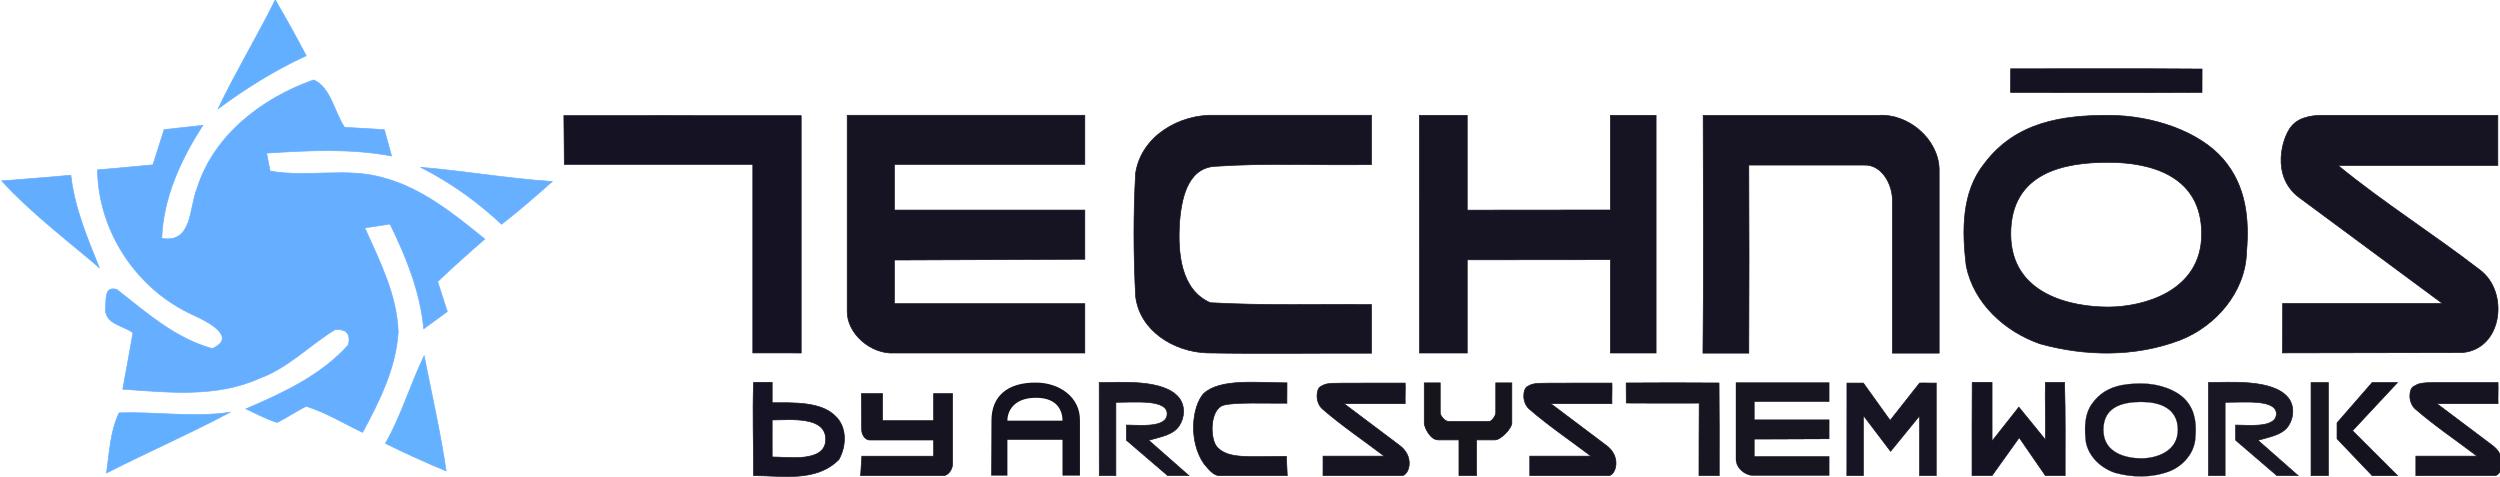 <?xml version="1.0" encoding="UTF-8" standalone="no"?>
<!-- Generator: Adobe Illustrator 13.0.0, SVG Export Plug-In . SVG Version: 6.00 Build 14948)  -->

<svg
   xmlns:ns="&amp;#38;#38;#38;#38;#38;ns_sfw;"
   xmlns:dc="http://purl.org/dc/elements/1.1/"
   xmlns:cc="http://creativecommons.org/ns#"
   xmlns:rdf="http://www.w3.org/1999/02/22-rdf-syntax-ns#"
   xmlns:svg="http://www.w3.org/2000/svg"
   xmlns="http://www.w3.org/2000/svg"
   xmlns:sodipodi="http://sodipodi.sourceforge.net/DTD/sodipodi-0.dtd"
   xmlns:inkscape="http://www.inkscape.org/namespaces/inkscape"
   version="1.1"
   id="svg2"
   x="0px"
   y="0px"
   width="152.135"
   height="29.049"
   viewBox="0.25 0 152.135 29.049"
   enable-background="new 0.25 0 567.927 113.032"
   xml:space="preserve"
   inkscape:version="0.91 r13725"
   sodipodi:docname="technos.svg"><defs
     id="defs21" /><sodipodi:namedview
     pagecolor="#ffffff"
     bordercolor="#666666"
     borderopacity="1"
     objecttolerance="10"
     gridtolerance="10"
     guidetolerance="10"
     inkscape:pageopacity="0"
     inkscape:pageshadow="2"
     inkscape:window-width="1920"
     inkscape:window-height="1137"
     id="namedview19"
     showgrid="false"
     inkscape:zoom="4"
     inkscape:cx="57.355051"
     inkscape:cy="1.6189426"
     inkscape:window-x="-8"
     inkscape:window-y="-8"
     inkscape:window-maximized="1"
     inkscape:current-layer="g4806"
     fit-margin-top="0"
     fit-margin-left="0"
     fit-margin-right="0"
     fit-margin-bottom="0" /><g
     transform="matrix(0.778,0,0,0.778,-111.668,-251.077)"
     id="g4889"><g
       transform="matrix(0.564,0,0,-0.564,14.395,443.413)"
       id="g4806"><g
         id="g5308"><path
           d="m 267.71,214 c 1.49,-2.54 2.92,-5.12 4.29,-7.73 -4.33,-1.99 -8.38,-4.53 -12.21,-7.35 2.45,5.13 5.4,9.99 7.92,15.08 z"
           style="fill:#62afff;fill-opacity:1;fill-rule:nonzero;stroke:#62afff;stroke-width:0.094;stroke-linecap:butt;stroke-linejoin:miter;stroke-miterlimit:10;stroke-dasharray:none;stroke-opacity:1"
           id="path4205"
           inkscape:connector-curvature="0" /><path
           d="m 508.37,201.17 c 0,1.1 0.01,2.19 0.02,3.28 8.85,0 17.69,0.04 26.54,-0.03 0,-0.81 0,-2.43 -0.01,-3.24 -8.85,-0.06 -17.7,0 -26.55,-0.01 z"
           style="fill:#151221;fill-opacity:1;fill-rule:nonzero;stroke:#151221;stroke-width:0.094;stroke-linecap:butt;stroke-linejoin:miter;stroke-miterlimit:10;stroke-dasharray:none;stroke-opacity:1"
           id="path4217"
           inkscape:connector-curvature="0" /><path
           d="m 256.87,187.87 c 2.32,7.43 9.09,12.56 16.17,15.04 2.38,-1.06 2.86,-4.47 4.28,-6.57 1.84,-0.11 3.67,-0.22 5.52,-0.33 0.32,-1.22 0.66,-2.43 1,-3.65 -5.72,1.08 -11.56,0.77 -17.33,0.4 0.12,-0.62 0.37,-1.87 0.49,-2.49 5.25,-0.94 10.72,0.58 15.9,-0.99 5.31,-1.48 9.66,-5.04 13.87,-8.44 -2.22,-1.92 -4.41,-3.88 -6.54,-5.9 0.44,-1.38 0.88,-2.77 1.34,-4.16 -1.1,-0.79 -2.19,-1.58 -3.27,-2.38 -0.48,5.14 -2.42,9.94 -4.67,14.52 -1.17,-0.17 -2.34,-0.34 -3.5,-0.53 2.05,-4.6 4.46,-9.28 4.63,-14.42 -0.3,-5.01 -2.59,-9.6 -4.94,-13.94 -2.59,1.22 -5.06,2.76 -7.81,3.62 -1.39,-0.66 -2.65,-1.58 -4.04,-2.24 -1.51,0.45 -2.9,1.22 -4.32,1.88 5.13,2.2 10.41,4.63 14.2,8.87 0.35,1.55 -0.27,2.25 -1.87,2.11 -3.54,-2.17 -6.5,-5.31 -10.48,-6.75 -5.96,-2.69 -12.62,-1.94 -18.94,-1.5 0.47,2.61 0.97,5.21 1.42,7.82 -1.27,0.98 -3.73,1.18 -3.82,3.16 0.16,1.15 -0.31,3.38 1.57,2.85 4.09,-3.2 8.12,-6.8 13.25,-8.2 3.61,1.62 -0.79,3.82 -2.6,4.64 -7.83,3.51 -13.21,11.54 -13.32,20.14 2.56,0.23 5.12,0.46 7.68,0.7 0.52,1.63 1.04,3.26 1.56,4.89 1.78,0.2 3.57,0.39 5.36,0.59 -3.03,-4.72 -5.49,-9.98 -5.69,-15.68 4.3,-0.7 3.77,4.21 4.9,6.94 z"
           style="fill:#66aeff;fill-opacity:1;fill-rule:nonzero;stroke:#66aeff;stroke-width:0.094;stroke-linecap:butt;stroke-linejoin:miter;stroke-miterlimit:10;stroke-dasharray:none;stroke-opacity:1"
           id="path4219"
           inkscape:connector-curvature="0" /><path
           d="m 307.74,197.96 32.91,-0.01 0,-32.91 -6.71,0.01 0,26.14 -26.14,0 z"
           style="fill:#151323;fill-opacity:1;fill-rule:nonzero;stroke:#151323;stroke-width:0.094;stroke-linecap:butt;stroke-linejoin:miter;stroke-miterlimit:10;stroke-dasharray:none;stroke-opacity:1"
           id="path4229"
           inkscape:connector-curvature="0"
           sodipodi:nodetypes="ccccccc" /><path
           d="m 347.03,198.005 32.955,0 0,-6.815 -26.41,0 0,-6.335 26.41,0 0,-6.815 -26.41,-0.11 0,-6.05 26.41,0 0,-6.845 -26.41,0 c -3.25,-0.19 -6.625,2.685 -6.545,5.865 z"
           style="fill:#161423;fill-opacity:1;fill-rule:nonzero;stroke:#161423;stroke-width:0.094;stroke-linecap:butt;stroke-linejoin:miter;stroke-miterlimit:10;stroke-dasharray:none;stroke-opacity:1"
           id="path4231"
           inkscape:connector-curvature="0"
           sodipodi:nodetypes="cccccccccccccc" /><path
           d="m 387.03,189.98 c 0.79,5.15 6.09,8.205 11,8.025 l 21.71,0 0,-6.835 c -7.26,-0.13 -14.55,0.26 -21.8,-0.25 -3.86,-0.31 -4.58,-4.81 -4.83,-7.89 -0.21,-3.96 0.09,-9.17 4.27,-11.02 7.44,-0.42 14.91,-0.19 22.36,-0.25 l 0,-6.75 c -7.61,0.03 -15.23,-0.1 -22.83,0.04 -4.54,0.16 -9.3,3.03 -9.88,7.84 -0.29,5.69 -0.32,11.41 0,17.09 z"
           style="fill:#161422;fill-opacity:1;fill-rule:nonzero;stroke:#161422;stroke-width:0.094;stroke-linecap:butt;stroke-linejoin:miter;stroke-miterlimit:10;stroke-dasharray:none;stroke-opacity:1"
           id="path4233"
           inkscape:connector-curvature="0"
           sodipodi:nodetypes="cccccccccccc" /><path
           d="m 426.39,197.995 6.63,0 0,-13.145 19.86,0.02 0,13.125 6.33,0 0,-32.96 -6.33,0 0,12.945 -19.86,-0.02 0,-12.925 -6.62,0 z"
           style="fill:#161323;fill-opacity:1;fill-rule:nonzero;stroke:#161323;stroke-width:0.094;stroke-linecap:butt;stroke-linejoin:miter;stroke-miterlimit:10;stroke-dasharray:none;stroke-opacity:1"
           id="path4235"
           inkscape:connector-curvature="0"
           sodipodi:nodetypes="ccccccccccccc" /><path
           d="m 465.74,197.99 24.25,0 c 4.14,0.31 8.38,-3.25 8.48,-7.47 l 0,-25.5 -6.485,0 0,21.03 c 0.08,2.24 -1.415,5.18 -3.965,5.05 l -15.95,0 c 0.04,-8.73 0.04,-17.35 0,-26.08 l -6.36,0 c 0.12,10.96 0.06,22.01 0.03,32.97 z"
           style="fill:#161322;fill-opacity:1;fill-rule:nonzero;stroke:#161322;stroke-width:0.094;stroke-linecap:butt;stroke-linejoin:miter;stroke-miterlimit:10;stroke-dasharray:none;stroke-opacity:1"
           id="path4237"
           inkscape:connector-curvature="0"
           sodipodi:nodetypes="ccccccccccc" /><path
           d="m 504.75,191.32 c 4.39,5.83 10.956,6.68 17.152,6.68 6.196,0 12.636,-2.248 15.918,-6.03 3.282,-3.782 3.66,-8.45 3.28,-12.94 -0.15,-5.51 -4.25,-10.27 -9.24,-12.21 -6.21,-2.35 -13.06,-2.26 -19.4,-0.51 -4.89,1.71 -9.18,5.59 -10.24,10.81 -0.58,4.8 -0.68,10.22 2.53,14.2 m 17.152,0.16 c -6.064,0 -13.501,-1.373 -13.501,-9.926 0,-8.552 8.635,-10.143 13.501,-10.143 4.865,0 12.968,2.154 12.968,10.143 0,7.989 -6.903,9.926 -12.968,9.926 z"
           style="fill:#151422;fill-opacity:1;fill-rule:nonzero;stroke:#151422;stroke-width:0.094;stroke-linecap:butt;stroke-linejoin:miter;stroke-miterlimit:10;stroke-dasharray:none;stroke-opacity:1"
           id="path4239"
           inkscape:connector-curvature="0"
           sodipodi:nodetypes="czzccccczzzzz" /><path
           d="m 547.34,196.5 c 1.278,1.494 3.466,1.5 4.61,1.5 l 24,0 0,-6.95 -22.17,0 c 6.31,-5.17 13.3,-9.56 19.74,-14.54 4,-3.05 3.08,-10.89 -2.45,-11.41 l -24.99,-0.05 0.03,6.855 22.16,0 -19.79,14.635 c -4.116,2.99 -2.418,8.466 -1.14,9.96 z"
           style="fill:#161423;fill-opacity:1;fill-rule:nonzero;stroke:#161423;stroke-width:0.094;stroke-linecap:butt;stroke-linejoin:miter;stroke-miterlimit:10;stroke-dasharray:none;stroke-opacity:1"
           id="path4241"
           inkscape:connector-curvature="0"
           sodipodi:nodetypes="zccccccccccz" /><path
           d="m 287.88,190.79 c 6.1,-0.51 12.14,-1.57 18.25,-1.97 -2.3,-2.03 -4.61,-4.05 -7.03,-5.93 -3.35,3.14 -7.11,5.82 -11.22,7.9 z"
           style="fill:#67b0ff;fill-opacity:1;fill-rule:nonzero;stroke:#67b0ff;stroke-width:0.094;stroke-linecap:butt;stroke-linejoin:miter;stroke-miterlimit:10;stroke-dasharray:none;stroke-opacity:1"
           id="path4245"
           inkscape:connector-curvature="0" /><path
           d="m 229.77,188.91 c 3.2,0.25 6.4,0.49 9.59,0.78 0.51,-4.49 2.27,-8.66 3.94,-12.81 -4.59,3.92 -9.44,7.57 -13.53,12.03 z"
           style="fill:#63adfe;fill-opacity:1;fill-rule:nonzero;stroke:#63adfe;stroke-width:0.094;stroke-linecap:butt;stroke-linejoin:miter;stroke-miterlimit:10;stroke-dasharray:none;stroke-opacity:1"
           id="path4247"
           inkscape:connector-curvature="0" /><path
           d="m 282.99,152.5 c 2.21,3.86 3.44,8.16 5.37,12.15 1.04,-5.32 2.26,-10.6 3.05,-15.97 -2.86,1.17 -5.66,2.46 -8.42,3.82 z"
           style="fill:#64b1ff;fill-opacity:1;fill-rule:nonzero;stroke:#64b1ff;stroke-width:0.094;stroke-linecap:butt;stroke-linejoin:miter;stroke-miterlimit:10;stroke-dasharray:none;stroke-opacity:1"
           id="path4271"
           inkscape:connector-curvature="0" /><path
           d="m 334.045,160.97 2.58,0 0,-2.83 c 2.92,0 6.704,0.158 8.695,-1.79 1.71,-1.53 1.62,-4.2 0.56,-6.08 -3.14,-3.18 -7.824,-2.235 -11.835,-2.235 0.01,4.39 -0.16,8.555 0,12.935 m 2.58,-5.22 c 0.01,-1.71 -0.02,-3.42 0,-5.13 2.171,0 7.425,-0.846 7.425,2.44 0,3.286 -4.989,2.69 -7.425,2.69 z"
           style="fill:#161324;fill-opacity:1;fill-rule:nonzero;stroke:#161324;stroke-width:0.094;stroke-linecap:butt;stroke-linejoin:miter;stroke-miterlimit:10;stroke-dasharray:none;stroke-opacity:1"
           id="path4273"
           inkscape:connector-curvature="0"
           sodipodi:nodetypes="ccccccccczc" /><path
           sodipodi:nodetypes="ccccccccccczc"
           inkscape:connector-curvature="0"
           id="path4275"
           d="m 367.039,155.656 c -0.013,3.293 2.117,5.321 6.194,5.274 3.215,0 6.137,-2.012 6.074,-5.274 l 0,-7.621 -2.416,0 0,4.965 -7.644,0 0,-4.965 -2.247,0 m 2.247,7.621 7.644,0 c -0.002,1.194 -0.559,3.162 -3.658,3.169 -3.099,0.007 -3.986,-1.855 -3.986,-3.169 z"
           style="fill:#14121e;fill-opacity:1;fill-rule:nonzero;stroke:none;stroke-width:0.094;stroke-linecap:butt;stroke-linejoin:miter;stroke-miterlimit:10;stroke-dasharray:none;stroke-opacity:1" /><path
           d="m 381.98,160.929 c 2.796,0 8.939,0.549 11.062,-2.099 0.861,-1.074 0.838,-2.691 0.02,-3.91 -0.818,-1.219 -2.467,-1.498 -4.223,-1.982 l 5.571,-4.903 -2.94,0 -5.716,4.903 0,2.108 c 1.822,0 5.646,-0.463 5.646,1.568 0,2.031 -4.416,1.584 -7.11,1.584 0.01,-3.36 0,-6.803 0,-10.163 l -2.3,0 c -0.01,4.31 -0.01,8.584 -0.01,12.894 z"
           style="fill:#191724;fill-opacity:1;fill-rule:nonzero;stroke:#191724;stroke-width:0.094;stroke-linecap:butt;stroke-linejoin:miter;stroke-miterlimit:10;stroke-dasharray:none;stroke-opacity:1"
           id="path4277"
           inkscape:connector-curvature="0"
           sodipodi:nodetypes="cszccccczcccc" /><path
           d="m 396.45,159.39 c 2.276,2.149 7.455,1.51 11.57,1.51 -0.01,-0.71 -0.01,-2.12 -0.01,-2.83 -2.87,-0.02 -7.118,0.161 -8.75,-0.26 -1.967,-0.508 -1.979,-4.758 -0.88,-5.88 1.573,-1.606 4.225,-1.23 9.56,-1.23 0.03,-0.67 0.09,-1.985 0.12,-2.665 l -9.548,0 c -0.724,0.122 -1.243,0.728 -1.986,1.612 -2.19,3.15 -1.687,7.922 -0.075,9.743 z"
           style="fill:#161421;fill-opacity:1;fill-rule:nonzero;stroke:#161421;stroke-width:0.094;stroke-linecap:butt;stroke-linejoin:miter;stroke-miterlimit:10;stroke-dasharray:none;stroke-opacity:1"
           id="path4279"
           inkscape:connector-curvature="0"
           sodipodi:nodetypes="cccsscccccc" /><path
           d="m 412.71,160.402 c 0.662,0.348 0.756,0.453 3.149,0.456 l 8.556,0.012 c 0.04,-0.67 -0.03,-2.175 0,-2.855 l -8.485,0 7.57,-5.695 c 2.321,-1.601 1.443,-4.176 0.52,-4.285 l -11,0 c 0.02,0.67 -0.02,2.02 0,2.7 l 8.49,0 c -2.84,2.16 -5.83,4.165 -8.53,6.505 -1.093,0.931 -0.932,2.814 -0.27,3.162 z"
           style="fill:#161421;fill-opacity:1;fill-rule:nonzero;stroke:#161421;stroke-width:0.094;stroke-linecap:butt;stroke-linejoin:miter;stroke-miterlimit:10;stroke-dasharray:none;stroke-opacity:1"
           id="path4281"
           inkscape:connector-curvature="0"
           sodipodi:nodetypes="zscccccccccz" /><path
           d="m 427.06,160.895 2.216,0 0,-4.164 c 0,-0.408 0.649,-1.177 1.128,-1.177 l 5.68,0 c 0.358,0 0.891,0.819 0.891,1.177 l 0,4.164 2.23,0 0,-5.574 c 0,-0.72 -1.524,-2.336 -2.337,-2.336 l -2.56,0 0,-4.95 -2.435,0 0,4.95 -2.884,0 c -1.093,0 -1.929,1.749 -1.929,2.336 z"
           style="fill:#16141d;fill-opacity:1;fill-rule:nonzero;stroke:#16141d;stroke-width:0.094;stroke-linecap:butt;stroke-linejoin:miter;stroke-miterlimit:10;stroke-dasharray:none;stroke-opacity:1"
           id="path4283"
           inkscape:connector-curvature="0"
           sodipodi:nodetypes="ccssssccssccccssc" /><path
           sodipodi:nodetypes="ccccccc"
           d="m 455.06,160.88 c 4.29,0.03 8.58,0.04 12.88,0 0.05,-4.3 0.03,-8.555 0.03,-12.845 l -2.81,0 c 0.01,3.37 0,6.695 0.03,10.055 -3.37,-0.01 -6.74,-0.02 -10.11,0.01 0,0.7 -0.02,2.09 -0.02,2.78 z"
           style="fill:#171520;fill-opacity:1;fill-rule:nonzero;stroke:#171520;stroke-width:0.094;stroke-linecap:butt;stroke-linejoin:miter;stroke-miterlimit:10;stroke-dasharray:none;stroke-opacity:1"
           id="path4287"
           inkscape:connector-curvature="0" /><path
           d="m 485.68,160.869 2.275,0 3.715,-5.179 4.085,5.179 c 0.6,0.04 1.71,-0.03 2.31,0 l 0,-12.834 -2.31,0 0,8.295 -4.025,-4.93 -3.775,4.98 0,-8.345 -2.285,0 z"
           style="fill:#171523;fill-opacity:1;fill-rule:nonzero;stroke:#171523;stroke-width:0.094;stroke-linecap:butt;stroke-linejoin:miter;stroke-miterlimit:10;stroke-dasharray:none;stroke-opacity:1"
           id="path4291"
           inkscape:connector-curvature="0"
           sodipodi:nodetypes="ccccccccccccc" /><path
           d="m 503.05,160.955 2.755,0 0,-8.135 3.715,4.71 3.68,-4.52 c 0.06,2.68 -0.06,5.265 0,7.945 l 2.66,0 c 0.13,-4.3 0.08,-8.62 0.08,-12.92 l -2.74,0 -3.63,5.265 -3.765,-5.265 -2.775,0 c 0.01,4.31 -0.02,8.61 0.02,12.92 z"
           style="fill:#151321;fill-opacity:1;fill-rule:nonzero;stroke:#151321;stroke-width:0.094;stroke-linecap:butt;stroke-linejoin:miter;stroke-miterlimit:10;stroke-dasharray:none;stroke-opacity:1"
           id="path4293"
           inkscape:connector-curvature="0"
           sodipodi:nodetypes="ccccccccccccc" /><path
           sodipodi:nodetypes="ccccc"
           d="m 550.045,160.94 2.4,0 0,-12.905 -2.4,0 z"
           style="fill:#17151f;fill-opacity:1;fill-rule:nonzero;stroke:#17151f;stroke-width:0.094;stroke-linecap:butt;stroke-linejoin:miter;stroke-miterlimit:10;stroke-dasharray:none;stroke-opacity:1"
           id="path4299"
           inkscape:connector-curvature="0" /><path
           sodipodi:nodetypes="cccccccc"
           d="m 558.52,160.94 3.51,0 -6.234,-6.68 6.234,-6.225 -3.51,0 -4.871,5.104 0,2.211 z"
           style="fill:#14121e;fill-opacity:1;fill-rule:nonzero;stroke:#14121e;stroke-width:0.094;stroke-linecap:butt;stroke-linejoin:miter;stroke-miterlimit:10;stroke-dasharray:none;stroke-opacity:1"
           id="path4301"
           inkscape:connector-curvature="0" /><path
           d="m 359.015,159.405 2.628,0 0,-9.74 c 0,-0.861 -0.696,-1.63 -1.225,-1.63 l -11.528,0 c 0.04,0.67 0.13,2.025 0.17,2.685 l 9.955,0 0,2.25 -8.865,0 c -0.655,0 -1.105,0.782 -1.11,1.388 L 349,159.405 l 2.93,0 0,-3.749 7.085,0 z"
           style="fill:#161421;fill-opacity:1;fill-rule:nonzero;stroke:#161421;stroke-width:0.094;stroke-linecap:butt;stroke-linejoin:miter;stroke-miterlimit:10;stroke-dasharray:none;stroke-opacity:1"
           id="path4305"
           inkscape:connector-curvature="0"
           sodipodi:nodetypes="ccssccccssccccc" /><path
           d="m 246.05,156.73 c 5.12,0.19 10.25,-0.68 15.37,0.08 -5.62,-2.99 -11.45,-5.53 -17.11,-8.41 0.4,2.8 0.5,5.73 1.74,8.33 z"
           style="fill:#63afff;fill-opacity:1;fill-rule:nonzero;stroke:#63afff;stroke-width:0.094;stroke-linecap:butt;stroke-linejoin:miter;stroke-miterlimit:10;stroke-dasharray:none;stroke-opacity:1"
           id="path4307"
           inkscape:connector-curvature="0" /><path
           sodipodi:nodetypes="cccccccccccccc"
           inkscape:connector-curvature="0"
           id="path5216"
           style="fill:#171520;fill-opacity:1;fill-rule:nonzero;stroke:#161423;stroke-width:0.037;stroke-linecap:butt;stroke-linejoin:miter;stroke-miterlimit:10;stroke-dasharray:none;stroke-opacity:1"
           d="m 470.29,160.949 12.924,0 0,-2.673 -10.357,0 0,-2.484 10.357,0 0,-2.673 -10.357,-0.043 0,-2.373 10.357,0 0,-2.668 -10.357,0 c -1.275,-0.074 -2.598,1.037 -2.567,2.284 z" /><path
           sodipodi:nodetypes="czzccccczzzzz"
           inkscape:connector-curvature="0"
           id="path5225"
           style="fill:#161422;fill-opacity:1;fill-rule:nonzero;stroke:#151422;stroke-width:0.037;stroke-linecap:butt;stroke-linejoin:miter;stroke-miterlimit:10;stroke-dasharray:none;stroke-opacity:1"
           d="m 519.817,158.192 c 1.714,2.276 4.277,2.607 6.695,2.607 2.419,0 4.932,-0.877 6.213,-2.354 1.281,-1.476 1.429,-3.298 1.28,-5.051 -0.059,-2.151 -1.659,-4.009 -3.607,-4.766 -2.424,-0.917 -5.098,-0.882 -7.573,-0.199 -1.909,0.667 -3.583,2.182 -3.997,4.22 -0.226,1.874 -0.265,3.989 0.988,5.543 m 6.695,0.062 c -2.367,0 -5.27,-0.536 -5.27,-3.874 0,-3.338 3.371,-3.959 5.27,-3.959 1.899,0 5.062,0.841 5.062,3.959 0,3.118 -2.695,3.874 -5.062,3.874 z" /><path
           sodipodi:nodetypes="zscccccccccz"
           inkscape:connector-curvature="0"
           id="path5227"
           style="fill:#161421;fill-opacity:1;fill-rule:nonzero;stroke:#161421;stroke-width:0.094;stroke-linecap:butt;stroke-linejoin:miter;stroke-miterlimit:10;stroke-dasharray:none;stroke-opacity:1"
           d="m 441.382,160.402 c 0.662,0.348 0.756,0.453 3.149,0.456 l 8.556,0.012 c 0.04,-0.67 -0.03,-2.175 0,-2.855 l -8.485,0 7.57,-5.695 c 2.321,-1.601 1.443,-4.176 0.52,-4.285 l -11,0 c 0.02,0.67 -0.02,2.02 0,2.7 l 8.49,0 c -2.84,2.16 -5.83,4.165 -8.53,6.505 -1.093,0.931 -0.932,2.814 -0.27,3.162 z" /><path
           d="m 564.271,160.402 c 0.662,0.348 0.756,0.538 3.149,0.538 l 8.556,0 c 0.04,-0.67 -0.03,-2.245 0,-2.925 l -8.485,0 7.57,-5.695 c 2.321,-1.601 1.443,-4.176 0.52,-4.285 l -11,0 c 0.02,0.67 -0.02,2.02 0,2.7 l 8.49,0 c -2.84,2.16 -5.83,4.165 -8.53,6.505 -1.093,0.931 -0.932,2.814 -0.27,3.162 z"
           style="fill:#161421;fill-opacity:1;fill-rule:nonzero;stroke:#161421;stroke-width:0.094;stroke-linecap:butt;stroke-linejoin:miter;stroke-miterlimit:10;stroke-dasharray:none;stroke-opacity:1"
           id="path5229"
           inkscape:connector-curvature="0"
           sodipodi:nodetypes="zscccccccccz" /><path
           sodipodi:nodetypes="cszccccczcccc"
           inkscape:connector-curvature="0"
           id="path5149"
           style="fill:#191724;fill-opacity:1;fill-rule:nonzero;stroke:#191724;stroke-width:0.094;stroke-linecap:butt;stroke-linejoin:miter;stroke-miterlimit:10;stroke-dasharray:none;stroke-opacity:1"
           d="m 535.815,160.94 c 2.796,0 8.939,0.538 11.062,-2.11 0.861,-1.074 0.838,-2.691 0.02,-3.91 -0.818,-1.219 -2.467,-1.498 -4.223,-1.982 l 5.571,-4.903 -2.94,0 -5.716,4.903 0,2.108 c 1.822,0 5.646,-0.463 5.646,1.568 0,2.031 -4.416,1.584 -7.11,1.584 0.01,-3.36 0,-6.803 0,-10.163 l -2.3,0 c -0.01,4.31 -0.01,8.595 -0.01,12.905 z" /></g></g></g></svg>